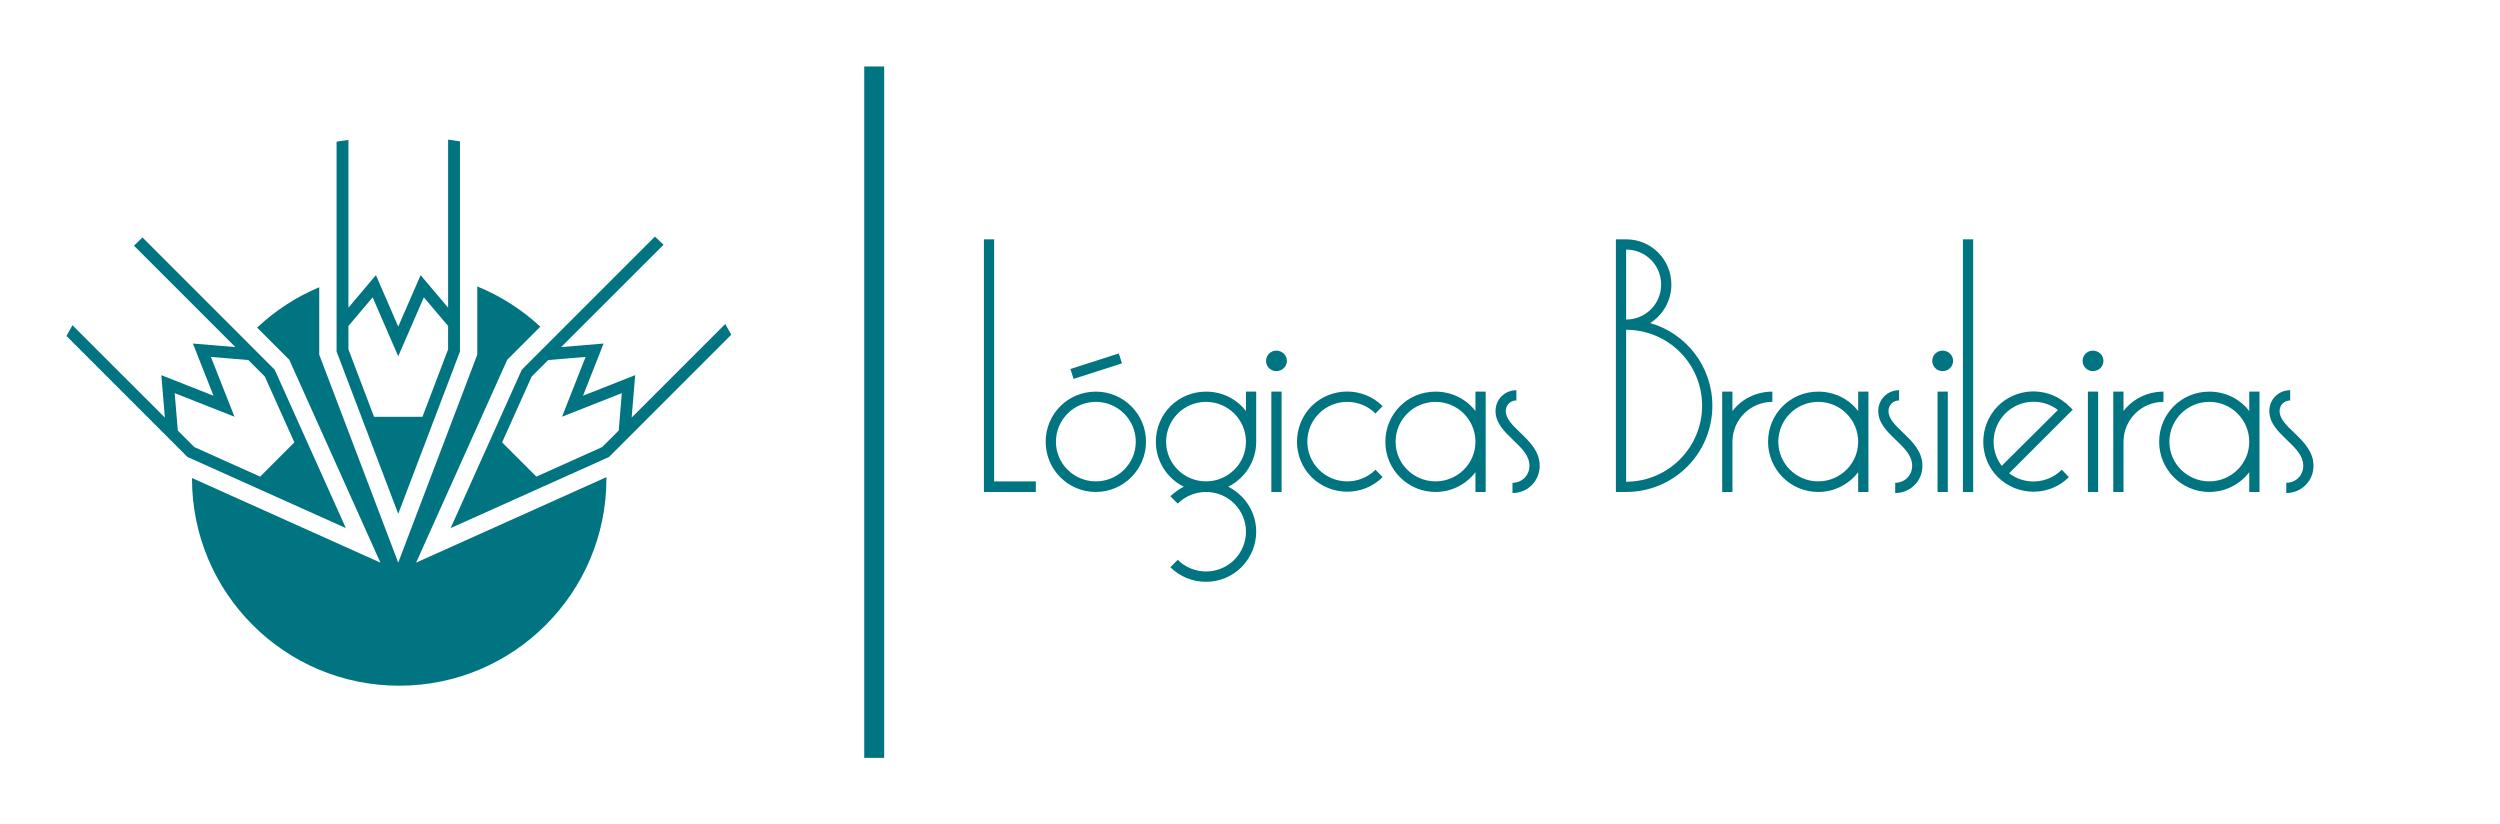 <svg width="3169" height="1045" viewBox="0 0 3169 1045" fill="none" xmlns="http://www.w3.org/2000/svg">
<path d="M926.965 424.263L771.964 579.292L767.538 581.267L571.221 669.412L661.405 468.697L700.361 429.731L830.215 299.887C833.855 303.252 837.503 306.718 841.079 310.257L711.317 439.955L765.105 435.474L742.692 492.326L739.025 501.636L745.783 498.965L805.15 475.546L800.687 529.335L919.32 410.711C921.972 415.155 924.505 419.681 926.965 424.263ZM784.282 545.749L788.214 498.344L751.526 512.801L712.441 528.237L733.447 474.906L742.344 452.428L720.159 454.266L694.92 456.379L673.952 477.338L636.468 560.765L679.886 604.175L763.304 566.7L765.398 564.606L784.282 545.749Z" fill="#007481"/>
<path d="M768.719 604.823C768.719 605.372 768.719 605.957 768.719 606.515C768.719 751.567 651.101 869.195 506.039 869.195C360.95 869.195 243.359 751.576 243.359 606.515V605.93L482.208 713.196L366.666 456.003L325.945 415.273C348.715 393.811 375.298 376.399 404.671 364.109V449.629L504.795 713.196L604.993 449.629V363.094C634.722 375.201 661.763 392.594 684.899 414.093L642.989 456.003L527.447 713.196L768.719 604.823Z" fill="#007481"/>
<path d="M583.037 179.169V445.616L504.795 651.288L426.654 445.616V179.562C431.574 178.73 436.604 177.971 441.661 177.312V389.989L476.511 348.783L504.804 413.976L533.162 348.783L568.021 390.017V176.965C573.06 177.623 578.044 178.346 583.037 179.169ZM568.003 442.854V413.189L537.259 376.876L504.795 451.597L472.341 376.876L441.661 413.189V442.854L474.115 528.311H535.521L568.003 442.854Z" fill="#007481"/>
<path d="M348.22 468.697L438.405 669.413L244.447 582.301L237.689 579.301L84.269 425.854C86.702 421.291 89.226 416.728 91.85 412.238L208.984 529.335L204.485 475.546L265.928 499.798L270.619 501.636L268.095 495.143L244.529 435.484L298.355 439.964L169.79 311.418C173.338 307.925 176.941 304.441 180.59 301.012L310.581 431.003L348.22 468.697ZM373.13 560.774L335.72 477.348L314.751 456.388L291.771 454.468L267.354 452.438L277.167 477.421L297.248 528.247L260.231 513.661L221.439 498.353L225.38 545.759L246.322 566.718L329.776 604.193L373.13 560.774Z" fill="#007481"/>
<path d="M1120.79 84.269H1095.51V960.674H1120.79V84.269Z" fill="#007481"/>
<path d="M1260.18 610.185H1313.03V623.622H1247.19V303.371H1260.18V610.185ZM1389.1 509.407C1361.33 509.407 1338.49 531.802 1338.49 560.02C1338.49 587.79 1361.33 610.185 1389.1 610.185C1416.87 610.185 1439.71 587.79 1439.71 560.02C1439.71 531.802 1416.87 509.407 1389.1 509.407ZM1389.1 496.417C1424.03 496.417 1452.7 524.635 1452.7 560.02C1452.7 594.956 1424.03 623.622 1389.1 623.622C1353.71 623.622 1325.5 594.956 1325.5 560.02C1325.5 524.635 1353.71 496.417 1389.1 496.417ZM1422.24 460.585L1360.88 480.293L1356.85 467.752L1418.21 448.044L1422.24 460.585ZM1579.38 496.417H1592.37V560.02C1592.37 585.102 1577.59 606.602 1556.98 616.903C1562.81 620.039 1568.63 624.07 1573.56 628.997C1598.64 653.632 1598.64 693.943 1573.56 719.025C1548.92 743.66 1508.61 743.66 1483.53 719.025L1492.93 709.619C1512.64 729.327 1544.89 729.327 1564.6 709.619C1584.31 689.912 1584.31 658.111 1564.6 638.403C1544.89 618.695 1512.64 618.695 1492.93 638.403L1483.53 628.997C1488.9 624.07 1494.73 620.039 1500.55 616.903C1479.5 606.602 1465.16 584.654 1465.16 560.02C1465.16 524.635 1493.38 496.417 1528.77 496.417C1549.37 496.417 1567.73 505.823 1579.38 521.052V496.417ZM1528.77 610.185C1556.54 610.185 1579.38 587.79 1579.38 560.02C1579.38 531.802 1556.54 509.407 1528.77 509.407C1501 509.407 1478.15 531.802 1478.15 560.02C1478.15 587.79 1501 610.185 1528.77 610.185ZM1611.55 623.622V496.417H1624.54V623.622H1611.55ZM1617.82 444.461C1625.43 444.461 1631.26 450.283 1631.26 457.45C1631.26 464.616 1625.43 470.439 1617.82 470.439C1610.65 470.439 1604.83 464.616 1604.83 457.45C1604.83 450.283 1610.65 444.461 1617.82 444.461ZM1743.6 595.404L1752.56 604.81C1727.93 629.445 1687.61 629.445 1662.53 604.81C1637.9 580.175 1637.9 539.864 1662.53 514.781C1687.61 490.147 1727.93 490.147 1752.56 514.781L1743.6 524.187C1723.89 504.48 1691.65 504.48 1671.94 524.187C1652.23 543.895 1652.23 575.696 1671.94 595.404C1691.65 615.112 1723.89 615.112 1743.6 595.404ZM1870.28 496.417H1883.27V623.622H1870.28V598.539C1858.64 613.768 1840.27 623.622 1819.67 623.622C1784.28 623.622 1756.07 594.956 1756.07 560.02C1756.07 524.635 1784.28 496.417 1819.67 496.417C1840.27 496.417 1858.64 505.823 1870.28 521.052V496.417ZM1819.67 610.185C1847.44 610.185 1870.28 587.79 1870.28 560.02C1870.28 531.802 1847.44 509.407 1819.67 509.407C1791.9 509.407 1769.05 531.802 1769.05 560.02C1769.05 587.79 1791.9 610.185 1819.67 610.185ZM1917.23 624.966V611.977C1929.33 611.977 1938.73 602.571 1938.73 590.477C1938.73 577.488 1928.88 568.082 1918.13 557.78C1906.93 547.031 1895.73 536.281 1895.73 521.052C1895.73 506.271 1907.38 494.626 1922.16 494.626V507.615C1914.55 507.615 1908.72 513.438 1908.72 521.052C1908.72 530.906 1917.68 539.416 1927.09 548.374C1938.73 559.572 1951.72 572.113 1951.72 590.477C1951.72 609.737 1936.49 624.966 1917.23 624.966ZM2091.76 409.524C2137.44 422.513 2170.59 464.616 2170.59 514.334C2170.59 574.801 2121.77 623.622 2061.3 623.622H2048.31V303.371H2061.3C2093.1 303.371 2118.63 328.902 2118.63 360.703C2118.63 381.306 2107.88 399.222 2091.76 409.524ZM2061.3 316.36V405.045C2085.94 405.045 2105.64 385.337 2105.64 360.703C2105.64 336.068 2085.94 316.36 2061.3 316.36ZM2061.3 610.633C2114.6 610.633 2157.6 567.186 2157.6 514.334C2157.6 461.033 2114.6 418.034 2061.3 418.034V610.633ZM2246.65 496.417V509.407C2218.88 509.407 2196.04 531.802 2196.04 560.02V623.622H2183.05V496.417H2196.04V521.052C2207.69 505.823 2226.05 496.417 2246.65 496.417ZM2355.42 496.417H2368.41V623.622H2355.42V598.539C2343.77 613.768 2325.41 623.622 2304.8 623.622C2269.42 623.622 2241.2 594.956 2241.2 560.02C2241.2 524.635 2269.42 496.417 2304.8 496.417C2325.41 496.417 2343.77 505.823 2355.42 521.052V496.417ZM2304.8 610.185C2332.57 610.185 2355.42 587.79 2355.42 560.02C2355.42 531.802 2332.57 509.407 2304.8 509.407C2277.03 509.407 2254.19 531.802 2254.19 560.02C2254.19 587.79 2277.03 610.185 2304.8 610.185ZM2402.37 624.966V611.977C2414.46 611.977 2423.87 602.571 2423.87 590.477C2423.87 577.488 2414.01 568.082 2403.26 557.78C2392.07 547.031 2380.87 536.281 2380.87 521.052C2380.87 506.271 2392.51 494.626 2407.29 494.626V507.615C2399.68 507.615 2393.86 513.438 2393.86 521.052C2393.86 530.906 2402.82 539.416 2412.22 548.374C2423.87 559.572 2436.86 572.113 2436.86 590.477C2436.86 609.737 2421.63 624.966 2402.37 624.966ZM2456.04 623.622V496.417H2469.03V623.622H2456.04ZM2462.31 444.461C2469.92 444.461 2475.75 450.283 2475.75 457.45C2475.75 464.616 2469.92 470.439 2462.31 470.439C2455.14 470.439 2449.32 464.616 2449.32 457.45C2449.32 450.283 2455.14 444.461 2462.31 444.461ZM2488.21 623.622V303.371H2501.2V623.622H2488.21ZM2546.81 599.883C2566.51 615.112 2595.18 613.768 2613.54 595.404L2622.5 604.81C2597.87 629.445 2557.56 629.445 2532.47 604.81C2507.84 580.175 2507.84 539.864 2532.47 514.781C2555.76 491.491 2592.94 490.147 2617.57 510.302H2618.02C2622.5 514.781 2622.5 514.781 2627.43 519.261L2546.81 599.883ZM2541.88 524.187C2523.96 542.104 2522.17 570.769 2537.4 590.477L2608.62 519.708C2588.91 504.48 2560.24 505.823 2541.88 524.187ZM2646.61 623.622V496.417H2659.6V623.622H2646.61ZM2652.88 444.461C2660.49 444.461 2666.32 450.283 2666.32 457.45C2666.32 464.616 2660.49 470.439 2652.88 470.439C2645.71 470.439 2639.89 464.616 2639.89 457.45C2639.89 450.283 2645.71 444.461 2652.88 444.461ZM2742.38 496.417V509.407C2714.61 509.407 2691.77 531.802 2691.77 560.02V623.622H2678.78V496.417H2691.77V521.052C2703.41 505.823 2721.78 496.417 2742.38 496.417ZM2851.14 496.417H2864.13V623.622H2851.14V598.539C2839.5 613.768 2821.13 623.622 2800.53 623.622C2765.15 623.622 2736.93 594.956 2736.93 560.02C2736.93 524.635 2765.15 496.417 2800.53 496.417C2821.13 496.417 2839.5 505.823 2851.14 521.052V496.417ZM2800.53 610.185C2828.3 610.185 2851.14 587.79 2851.14 560.02C2851.14 531.802 2828.3 509.407 2800.53 509.407C2772.76 509.407 2749.92 531.802 2749.92 560.02C2749.92 587.79 2772.76 610.185 2800.53 610.185ZM2898.1 624.966V611.977C2910.19 611.977 2919.6 602.571 2919.6 590.477C2919.6 577.488 2909.74 568.082 2898.99 557.78C2887.79 547.031 2876.6 536.281 2876.6 521.052C2876.6 506.271 2888.24 494.626 2903.02 494.626V507.615C2895.41 507.615 2889.59 513.438 2889.59 521.052C2889.59 530.906 2898.54 539.416 2907.95 548.374C2919.6 559.572 2932.58 572.113 2932.58 590.477C2932.58 609.737 2917.36 624.966 2898.1 624.966Z" fill="#007481"/>
</svg>
